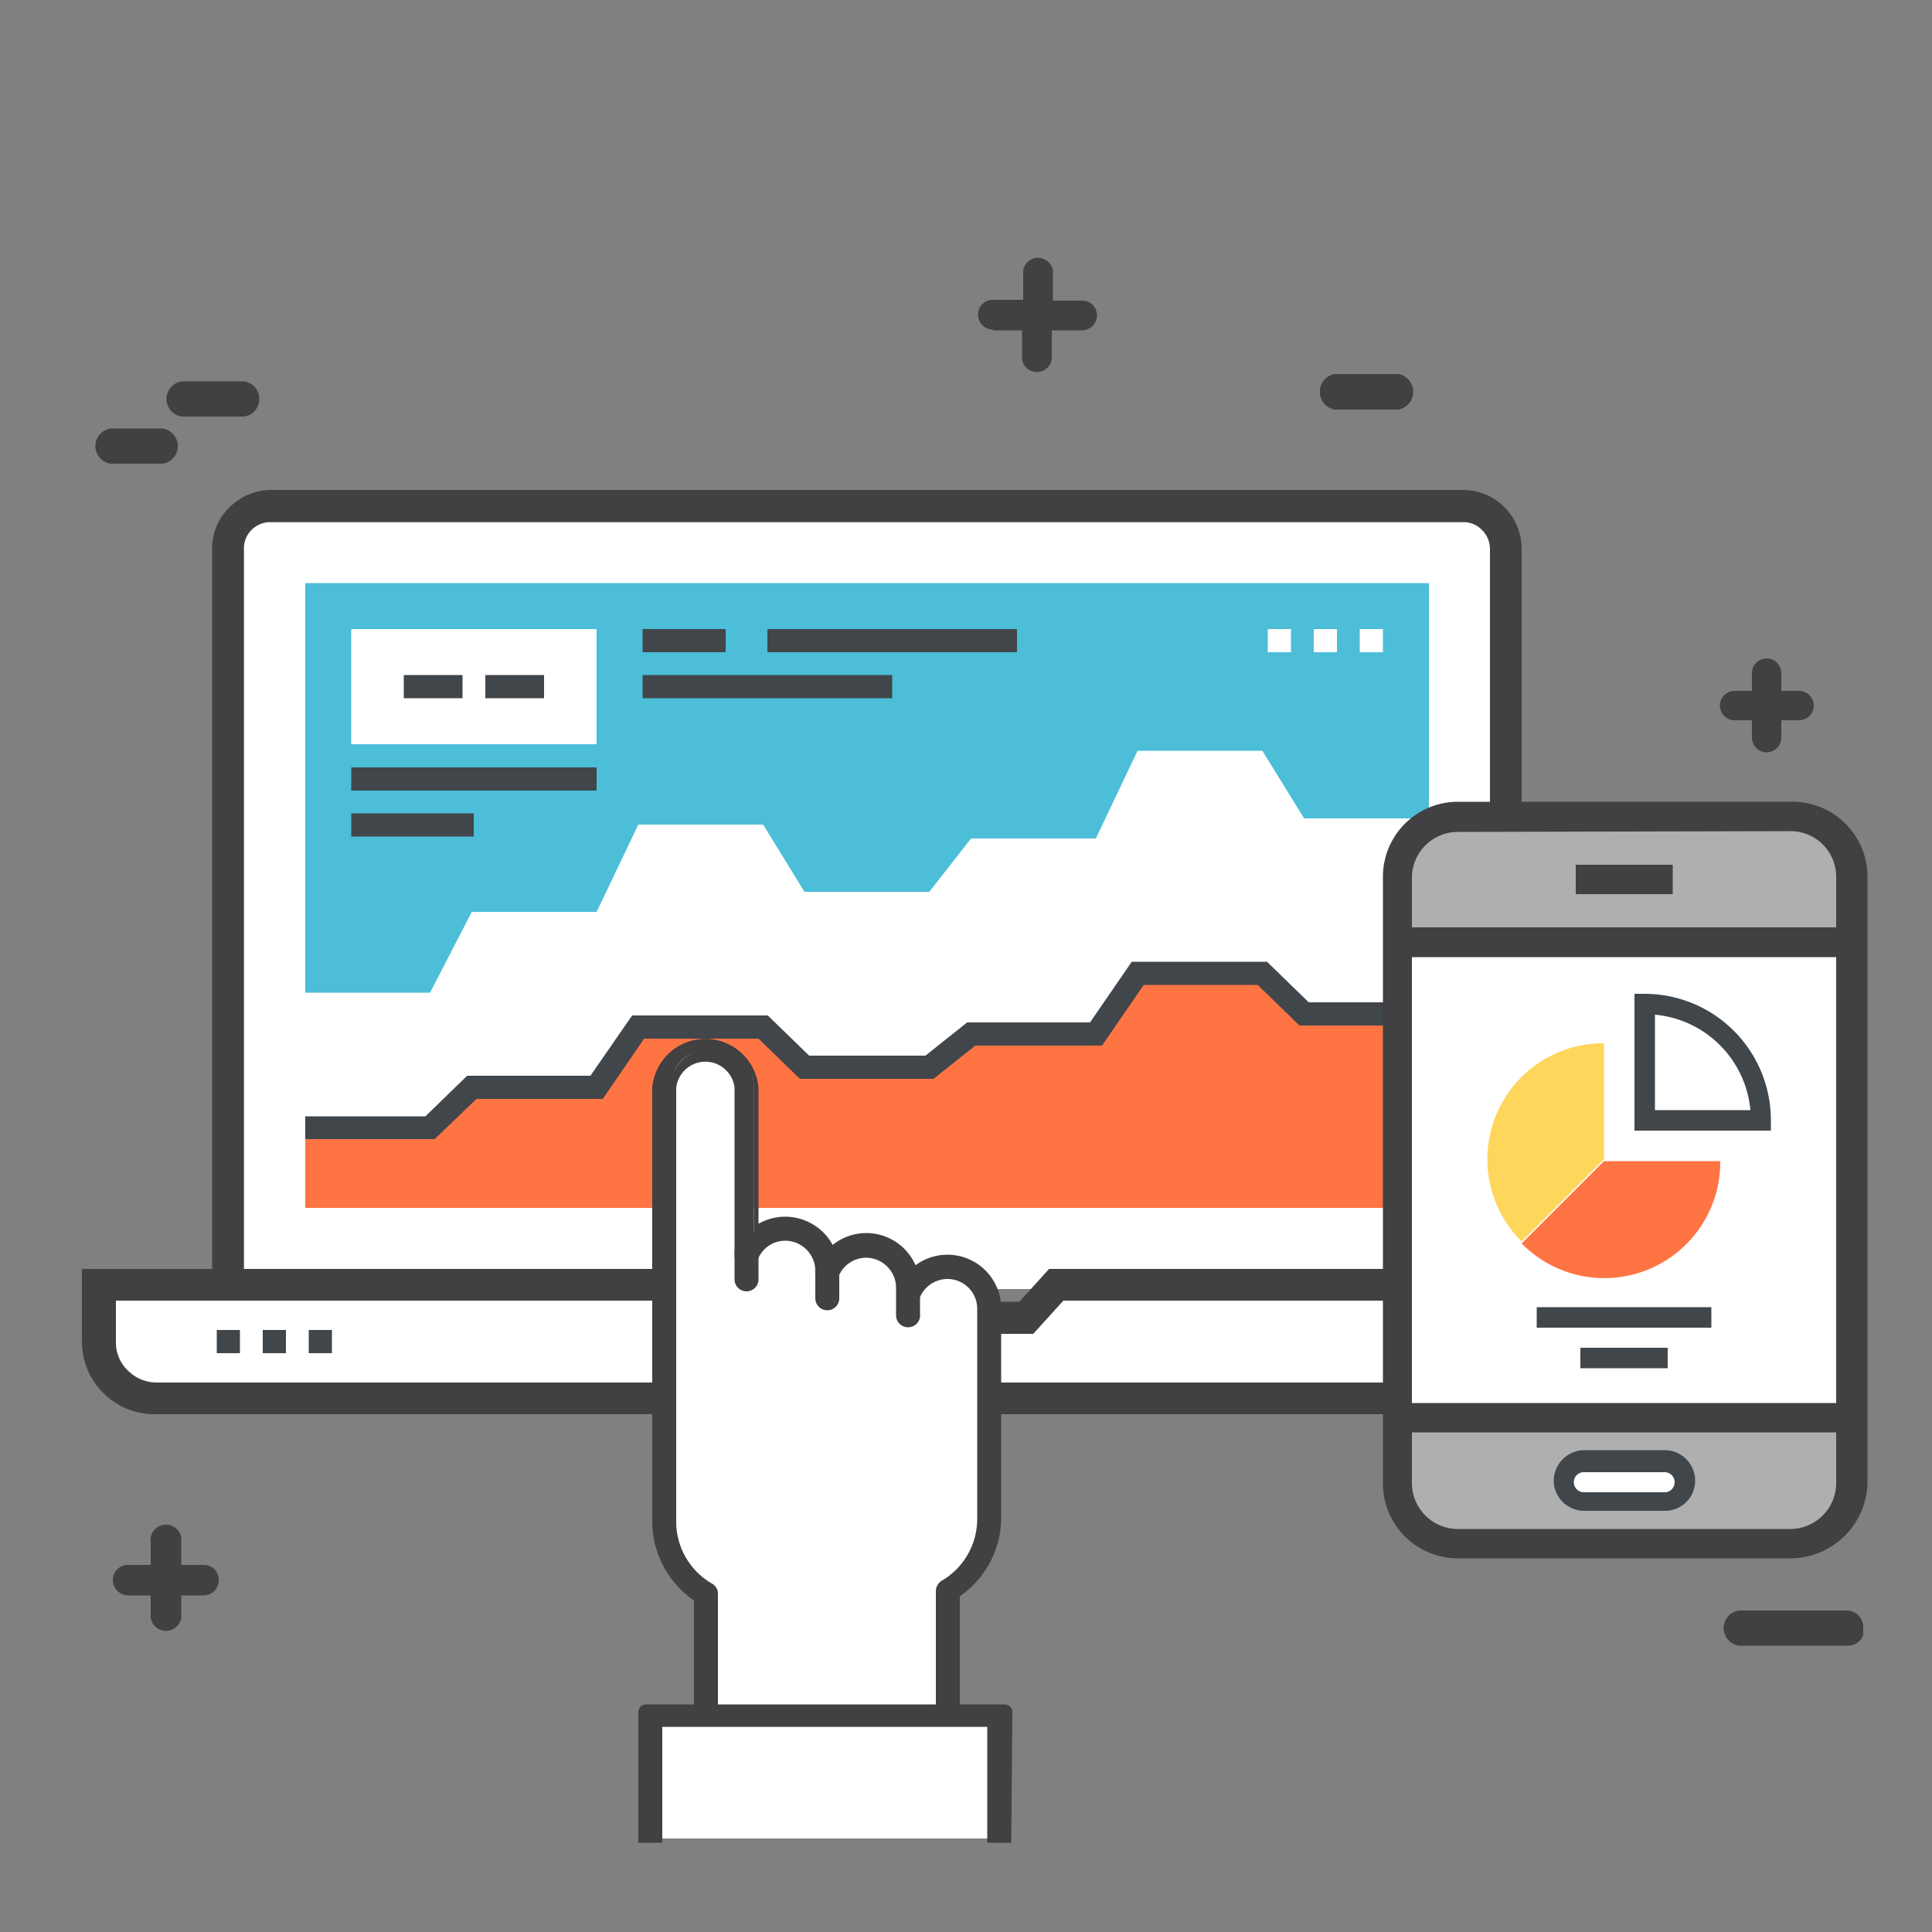 <svg id="Layer_1" data-name="Layer 1" xmlns="http://www.w3.org/2000/svg" xmlns:xlink="http://www.w3.org/1999/xlink" viewBox="0 0 50 50"><rect x="0" y="0" width="50" height="50" fill="#808080" stroke="none"/><defs><style>.cls-1,.cls-2{fill:none;}.cls-1{clip-rule:evenodd;}.cls-3{clip-path:url(#clip-path);}.cls-4{clip-path:url(#clip-path-2);}.cls-5{clip-path:url(#clip-path-3);}.cls-6{fill:#fff;}.cls-7{fill:#414042;}.cls-8{fill:#41464b;}.cls-9{fill:#4cbed8;}.cls-10{fill:#ff7443;}.cls-11{fill:#afafaf;}.cls-12{fill:#fed65c;}.cls-13{clip-path:url(#clip-path-4);}.cls-14{clip-path:url(#clip-path-5);}.cls-15{clip-path:url(#clip-path-6);}.cls-16{clip-path:url(#clip-path-7);}.cls-17{clip-path:url(#clip-path-8);}.cls-18{clip-path:url(#clip-path-10);}.cls-19{clip-path:url(#clip-path-11);}.cls-20{clip-path:url(#clip-path-12);}.cls-21{clip-path:url(#clip-path-13);}.cls-22{clip-path:url(#clip-path-14);}.cls-23{clip-path:url(#clip-path-15);}.cls-24{clip-path:url(#clip-path-16);}</style><clipPath id="clip-path"><path class="cls-1" d="M-55,18.21v.31a4.23,4.23,0,0,0,1.21-.31Z"/></clipPath><clipPath id="clip-path-2"><path class="cls-1" d="M-55.65,17.23h3l.31-.25V15.67a1.35,1.35,0,0,0-1.35-1.35h-2a2,2,0,0,0,.87-.21,1.89,1.89,0,0,0,1-1.65,1.87,1.87,0,0,0-1.87-1.86,1.87,1.87,0,0,0-1.87,1.86,1.85,1.85,0,0,0,1,1.66,1.83,1.83,0,0,0,.84.2h-2A1.34,1.34,0,0,0-59,15.67V17a5.07,5.07,0,0,0,3,1.21v-.6a.38.38,0,0,1,.39-.38"/></clipPath><clipPath id="clip-path-3"><rect class="cls-2" x="-59" y="14.26" width="26.91" height="27.87"/></clipPath><clipPath id="clip-path-4"><path class="cls-1" d="M4.69,41.87v-.58h.58a.39.39,0,0,0,.39-.4.38.38,0,0,0-.39-.39H4.69v-.58a.4.4,0,1,0-.79,0v.58H3.32a.39.39,0,0,0-.4.39.4.4,0,0,0,.4.4H3.9v.58a.4.4,0,0,0,.79,0"/></clipPath><clipPath id="clip-path-5"><rect class="cls-2" x="2.92" y="9.06" width="44.78" height="35.34"/></clipPath><clipPath id="clip-path-6"><path class="cls-1" d="M2.86,12H4.21a.46.46,0,0,0,0-.91H2.86a.46.46,0,0,0,0,.91"/></clipPath><clipPath id="clip-path-7"><rect class="cls-2" x="2.16" y="-0.49" width="44.78" height="35.34"/></clipPath><clipPath id="clip-path-8"><path class="cls-1" d="M6.32,10.78a.46.46,0,0,0,0-.91H4.7a.46.46,0,0,0,0,.91Z"/></clipPath><clipPath id="clip-path-10"><path class="cls-1" d="M25.7,8.55h.75V9.3a.39.39,0,0,0,.77,0V8.55H28a.39.39,0,0,0,.39-.39A.38.38,0,0,0,28,7.78h-.75V7a.39.39,0,0,0-.77,0v.76H25.7a.38.38,0,0,0-.39.38.39.39,0,0,0,.39.39"/></clipPath><clipPath id="clip-path-11"><rect class="cls-2" x="2.16" y="6.64" width="44.78" height="35.34"/></clipPath><clipPath id="clip-path-12"><path class="cls-1" d="M44.89,18.64h.45v.45a.38.38,0,1,0,.76,0v-.45h.46a.38.38,0,1,0,0-.76H46.1v-.46a.38.38,0,0,0-.76,0v.46h-.45a.38.38,0,1,0,0,.76"/></clipPath><clipPath id="clip-path-13"><rect class="cls-2" x="2.16" y="3.64" width="44.78" height="35.34"/></clipPath><clipPath id="clip-path-14"><path class="cls-1" d="M48.22,42.13a.43.43,0,0,0-.41-.45H45a.46.46,0,0,0,0,.91h2.84a.43.43,0,0,0,.41-.46"/></clipPath><clipPath id="clip-path-15"><rect class="cls-2" x="3.44" y="10.91" width="44.78" height="35.34"/></clipPath><clipPath id="clip-path-16"><path class="cls-1" d="M34.53,10.6H36.2a.47.47,0,0,0,0-.92H34.53a.47.47,0,0,0,0,.92"/></clipPath></defs><title>1</title><path class="cls-6" d="M40.86,36H4a1.3,1.3,0,0,1-.91-.38,1.28,1.28,0,0,1-.38-.91V33.43H17.46l.78.86h8.4l.78-.86H42.15v1.29a1.28,1.28,0,0,1-.38.91A1.3,1.3,0,0,1,40.86,36Z"/><path class="cls-6" d="M39.38,33.36h-.82V14.2a.67.67,0,0,0-.21-.49.67.67,0,0,0-.48-.2H7a.7.7,0,0,0-.49.2.68.68,0,0,0-.2.49V33.36H5.49"/><path class="cls-7" d="M39.27,33.25h-.6v-19a.81.81,0,0,0-.23-.57.84.84,0,0,0-.57-.24H7a.82.82,0,0,0-.57.24.8.8,0,0,0-.24.57V33.25H5.61v-19a1.35,1.35,0,0,1,.41-1,1.41,1.41,0,0,1,1-.41H37.87a1.38,1.38,0,0,1,1,.41,1.43,1.43,0,0,1,.41,1Z"/><path class="cls-7" d="M39.38,33.36h-.82V14.2a.67.67,0,0,0-.21-.49.67.67,0,0,0-.48-.2H7a.7.7,0,0,0-.49.2.68.68,0,0,0-.2.49V33.36H5.49V14.2a1.47,1.47,0,0,1,.45-1.07A1.53,1.53,0,0,1,7,12.68H37.87a1.52,1.52,0,0,1,1.51,1.52Zm-.59-.22h.36V14.2a1.3,1.3,0,0,0-.37-.91,1.27,1.27,0,0,0-.91-.38H7a1.3,1.3,0,0,0-.91.38,1.28,1.28,0,0,0-.38.91V33.14h.37V14.2a.91.91,0,0,1,.27-.65A.93.93,0,0,1,7,13.28H37.87a.91.91,0,0,1,.65.27,1,1,0,0,1,.27.65Z"/><path class="cls-7" d="M40.86,36.49H4A1.73,1.73,0,0,1,2.77,36a1.71,1.71,0,0,1-.52-1.25V33H17.67l.78.86h8l.78-.86H42.63v1.77a1.78,1.78,0,0,1-1.77,1.77Zm-38-2.94v1.17a1.16,1.16,0,0,0,.34.83,1.17,1.17,0,0,0,.83.34H40.86a1.17,1.17,0,0,0,.83-.34,1.16,1.16,0,0,0,.34-.83V33.55H27.47l-.78.85h-8.5l-.78-.85Z"/><path class="cls-7" d="M40.86,36.6H4a1.88,1.88,0,0,1-1.88-1.88V32.84H17.73l.77.85h7.88l.77-.85H42.74v1.88a1.83,1.83,0,0,1-.55,1.33A1.86,1.86,0,0,1,40.86,36.6ZM2.36,33.07v1.65a1.64,1.64,0,0,0,.49,1.17A1.66,1.66,0,0,0,4,36.38H40.86A1.66,1.66,0,0,0,42,35.89a1.63,1.63,0,0,0,.48-1.17V33.07H27.26l-.78.85H18.4l-.78-.85ZM40.86,36H4a1.3,1.3,0,0,1-.91-.38,1.28,1.28,0,0,1-.38-.91V33.43H17.46l.78.86h8.4l.78-.86H42.15v1.29a1.28,1.28,0,0,1-.38.91A1.3,1.3,0,0,1,40.86,36ZM3,33.66v1.06a1,1,0,0,0,.31.75,1.06,1.06,0,0,0,.75.31H40.86a1.06,1.06,0,0,0,.75-.31,1,1,0,0,0,.31-.75V33.66H27.52l-.78.86h-8.6l-.78-.86Z"/><rect class="cls-8" x="5.61" y="34.42" width="0.6" height="0.6"/><rect class="cls-8" x="6.8" y="34.42" width="0.6" height="0.6"/><rect class="cls-8" x="7.99" y="34.42" width="0.6" height="0.6"/><rect class="cls-8" x="36.29" y="34.42" width="2.98" height="0.6"/><polygon class="cls-9" points="7.9 15.09 7.9 25.69 11.13 25.69 12.21 23.6 15.44 23.6 16.52 21.34 19.75 21.34 20.82 23.08 24.05 23.08 25.13 21.7 28.36 21.7 29.44 19.43 32.67 19.43 33.75 21.18 36.98 21.18 36.98 15.09 7.9 15.09"/><polygon class="cls-10" points="7.9 29.18 7.9 31.26 36.98 31.26 36.98 26.24 33.75 26.24 32.67 25.19 29.44 25.19 28.36 26.76 25.13 26.76 24.05 27.62 20.82 27.62 19.75 26.58 16.52 26.58 15.44 28.14 12.21 28.14 11.13 29.18 7.9 29.18"/><polygon class="cls-8" points="11.25 29.48 7.9 29.48 7.9 28.89 11.01 28.89 12.09 27.84 15.28 27.84 16.36 26.28 19.87 26.28 20.94 27.32 23.95 27.32 25.03 26.46 28.21 26.46 29.29 24.89 32.79 24.89 33.87 25.94 36.98 25.94 36.98 26.54 33.63 26.54 32.55 25.49 29.6 25.49 28.52 27.06 25.24 27.06 24.16 27.92 20.7 27.92 19.63 26.88 16.67 26.88 15.6 28.44 12.33 28.44 11.25 29.48"/><rect class="cls-8" x="9.09" y="19.86" width="6.35" height="0.6"/><rect class="cls-8" x="9.09" y="21.05" width="3.17" height="0.6"/><rect class="cls-8" x="19.86" y="16.28" width="6.46" height="0.6"/><rect class="cls-8" x="16.63" y="17.47" width="6.46" height="0.6"/><rect class="cls-8" x="16.63" y="16.28" width="2.15" height="0.6"/><rect class="cls-6" x="9.09" y="16.28" width="6.35" height="2.98"/><rect class="cls-8" x="12.56" y="17.47" width="1.52" height="0.6"/><rect class="cls-8" x="10.45" y="17.47" width="1.52" height="0.6"/><rect class="cls-6" x="32.81" y="16.28" width="0.6" height="0.6"/><rect class="cls-6" x="34" y="16.28" width="0.6" height="0.6"/><rect class="cls-6" x="35.19" y="16.28" width="0.6" height="0.6"/><path class="cls-6" d="M25.51,36.33V33.88a1.08,1.08,0,0,0-1.08-1.09,1.06,1.06,0,0,0-1,.62v-.09a1.09,1.09,0,0,0-1.09-1.08,1.08,1.08,0,0,0-1,.59,1.08,1.08,0,0,0-2.09-.34V28.15a1.07,1.07,0,0,0-2.13,0V39.38a2.16,2.16,0,0,0,1.08,1.87v3l6.17.14V41.18a2.16,2.16,0,0,0,1.08-1.87Z"/><path class="cls-7" d="M23.5,34.24a.2.2,0,0,1-.2-.2v-.72a.87.87,0,0,0-.88-.88.89.89,0,0,0-.83.56.19.19,0,0,1-.36-.14A1.26,1.26,0,0,1,22.42,32a1.29,1.29,0,0,1,1.28,1.28V34A.2.2,0,0,1,23.5,34.24Z"/><path class="cls-7" d="M23.5,34.35a.31.31,0,0,1-.31-.31v-.72a.78.78,0,0,0-.77-.77.77.77,0,0,0-.72.49.31.31,0,0,1-.4.18.31.31,0,0,1-.18-.41,1.39,1.39,0,0,1,2.69.51V34A.31.31,0,0,1,23.5,34.35Zm-1.08-2a1,1,0,0,1,1,1V34a.08.08,0,0,0,.16,0v-.72a1.17,1.17,0,0,0-2.25-.42s0,0,0,.06l.05,0a.1.1,0,0,0,.11,0A1,1,0,0,1,22.42,32.32Z"/><path class="cls-7" d="M18.27,44.48a.2.2,0,0,1-.2-.2V41.36a2.36,2.36,0,0,1-1.08-2V28.15a1.26,1.26,0,0,1,2.52,0v3.74a1.32,1.32,0,0,1,.82-.29,1.29,1.29,0,0,1,1.28,1.28v.72a.2.2,0,1,1-.4,0v-.72a.87.87,0,0,0-.88-.88.89.89,0,0,0-.83.56.19.19,0,0,1-.22.12.2.2,0,0,1-.16-.19V28.15a.87.87,0,1,0-1.73,0V39.38a2,2,0,0,0,1,1.7.19.19,0,0,1,.09.17v3A.19.19,0,0,1,18.27,44.48Z"/><path class="cls-7" d="M18.27,44.59a.31.31,0,0,1-.31-.31V41.42a2.49,2.49,0,0,1-1.08-2V28.15a1.38,1.38,0,0,1,2.75,0v3.52a1.4,1.4,0,0,1,2.09,1.21v.72a.31.31,0,0,1-.62,0v-.72a.78.78,0,0,0-.77-.77.76.76,0,0,0-.72.49.31.31,0,0,1-.35.19.3.3,0,0,1-.25-.3V28.15a.76.76,0,0,0-1.51,0V39.38a1.85,1.85,0,0,0,.92,1.6.3.3,0,0,1,.16.27v3A.31.31,0,0,1,18.27,44.59Zm0-17.59a1.15,1.15,0,0,0-1.14,1.15V39.38a2.26,2.26,0,0,0,1,1.88l.05,0v3a.08.08,0,0,0,.09.08.08.08,0,0,0,.08-.08v-3a.08.08,0,0,0,0-.07,2.09,2.09,0,0,1-1-1.8V28.15a1,1,0,0,1,2,0v4.34a.08.08,0,0,0,.06.08.08.08,0,0,0,.09,0,1,1,0,0,1,1.94.36v.72a.08.08,0,1,0,.16,0v-.72a1.17,1.17,0,0,0-1.9-.9l-.19.15v-4A1.15,1.15,0,0,0,18.25,27Z"/><path class="cls-7" d="M24.53,44.62a.2.2,0,0,1-.2-.2V41.18a.19.19,0,0,1,.1-.17,2,2,0,0,0,1-1.7V33.88a.89.89,0,0,0-.89-.89.87.87,0,0,0-.82.56.2.2,0,0,1-.26.11.19.19,0,0,1-.11-.25,1.28,1.28,0,0,1,2.47.47v5.43a2.36,2.36,0,0,1-1.08,2v3.13A.19.19,0,0,1,24.53,44.62Z"/><path class="cls-7" d="M24.53,44.73a.31.31,0,0,1-.31-.31V41.18a.32.32,0,0,1,.15-.27,1.85,1.85,0,0,0,.92-1.6V33.88a.77.77,0,0,0-.77-.78.78.78,0,0,0-.72.49.31.31,0,0,1-.58-.22,1.39,1.39,0,0,1,2.69.51v5.43a2.47,2.47,0,0,1-1.07,2v3.07A.31.31,0,0,1,24.53,44.73Zm0-11.85a1,1,0,0,1,1,1v5.43a2.1,2.1,0,0,1-1,1.8.07.07,0,0,0,0,.07v3.24a.07.07,0,0,0,.08.08.08.08,0,0,0,.08-.08V41.23l.05,0a2.27,2.27,0,0,0,1-1.88V33.88a1.17,1.17,0,0,0-1.17-1.17,1.15,1.15,0,0,0-1.08.74.08.08,0,0,0,0,.11.09.09,0,0,0,.11-.05A1,1,0,0,1,24.52,32.88Z"/><rect class="cls-6" x="16.83" y="44.42" width="9.03" height="3.16"/><path class="cls-7" d="M26.06,47.58h-.4V44.71a.08.08,0,0,0-.08-.09H17.11a.09.09,0,0,0-.09.09v2.87h-.39V44.31a.09.09,0,0,1,.09-.09H26a.09.09,0,0,1,.09.09Z"/><path class="cls-7" d="M26.17,47.69h-.62v-3H17.14v3h-.62V44.31a.2.2,0,0,1,.2-.2H26a.2.2,0,0,1,.2.2Zm-.39-.22h.16V44.34h-9.2v3.13h.17V44.71a.2.2,0,0,1,.2-.21h8.47a.2.2,0,0,1,.2.21Z"/><path class="cls-7" d="M19.32,33.31a.2.2,0,0,1-.2-.2v-.7a.19.19,0,0,1,.2-.19.18.18,0,0,1,.19.19v.7A.19.19,0,0,1,19.32,33.31Z"/><path class="cls-7" d="M19.32,33.42a.31.31,0,0,1-.31-.31v-.7a.31.31,0,1,1,.62,0v.7A.31.31,0,0,1,19.32,33.42Zm0-1.09a.08.08,0,0,0-.08.08v.7a.08.08,0,0,0,.08.08.09.09,0,0,0,.08-.08v-.7A.09.09,0,0,0,19.32,32.33Z"/><rect class="cls-6" x="36.17" y="24.39" width="11.73" height="12.3"/><path class="cls-11" d="M46.34,21.13H37.73a1.56,1.56,0,0,0-1.56,1.56v1.7H47.9v-1.7A1.56,1.56,0,0,0,46.34,21.13Z"/><rect class="cls-7" x="40.89" y="22.5" width="2.28" height="0.53"/><path class="cls-7" d="M43.29,23.14H40.78v-.76h2.51ZM41,22.91h2.05v-.3H41Z"/><path class="cls-11" d="M37.73,40h8.61a1.56,1.56,0,0,0,1.56-1.57V36.69H36.17v1.69A1.56,1.56,0,0,0,37.73,40Z"/><path class="cls-6" d="M43.6,38.32a.56.56,0,0,1-.6.52H41.07a.53.53,0,1,1,0-1H43A.56.56,0,0,1,43.6,38.32Z"/><path class="cls-8" d="M43.08,39.1H41a.79.79,0,0,1-.79-.78.8.8,0,0,1,.79-.79h2.09a.79.79,0,0,1,.78.79A.78.78,0,0,1,43.08,39.1Zm-2.09-1a.26.26,0,1,0,0,.52h2.09a.26.26,0,0,0,0-.52Z"/><path class="cls-7" d="M46.34,40.21H37.73a1.83,1.83,0,0,1-1.83-1.83V22.69a1.83,1.83,0,0,1,1.83-1.82h8.61a1.83,1.83,0,0,1,1.82,1.82V38.38A1.83,1.83,0,0,1,46.34,40.21ZM37.73,21.39a1.3,1.3,0,0,0-1.3,1.3V38.38a1.31,1.31,0,0,0,1.3,1.31h8.61a1.31,1.31,0,0,0,1.3-1.31V22.69a1.31,1.31,0,0,0-1.3-1.3Z"/><path class="cls-7" d="M46.33,40.33h-8.6a1.94,1.94,0,0,1-1.94-1.95V22.69a1.94,1.94,0,0,1,1.94-1.94h8.6a1.94,1.94,0,0,1,2,1.94V38.38A2,2,0,0,1,46.33,40.33ZM37.73,21A1.72,1.72,0,0,0,36,22.69V38.38a1.72,1.72,0,0,0,1.71,1.72h8.6a1.72,1.72,0,0,0,1.72-1.72V22.69A1.72,1.72,0,0,0,46.33,21Zm8.6,18.82h-8.6a1.42,1.42,0,0,1-1.42-1.42V22.69a1.42,1.42,0,0,1,1.42-1.41h8.6a1.41,1.41,0,0,1,1.42,1.41V38.38A1.41,1.41,0,0,1,46.33,39.8Zm-8.6-18.29a1.19,1.19,0,0,0-1.19,1.18V38.38a1.19,1.19,0,0,0,1.19,1.19h8.6a1.19,1.19,0,0,0,1.19-1.19V22.69a1.18,1.18,0,0,0-1.19-1.18Z"/><rect class="cls-7" x="36.17" y="24.13" width="11.73" height="0.53"/><path class="cls-7" d="M48,24.77h-12V24H48Zm-11.73-.23H47.79v-.3H36.28Z"/><rect class="cls-7" x="36.17" y="36.43" width="11.73" height="0.53"/><path class="cls-7" d="M48,37.07h-12v-.76H48Zm-11.73-.23H47.79v-.3H36.28Z"/><path class="cls-10" d="M44.52,30.05a3,3,0,0,1-5.14,2.13l2.13-2.13Z"/><path class="cls-12" d="M41.51,27v3l-2.13,2.13A3,3,0,0,1,41.51,27Z"/><path class="cls-8" d="M45.83,29.26H42.3V25.72h.26A3.27,3.27,0,0,1,45.83,29Zm-3-.53h2.47a2.73,2.73,0,0,0-2.47-2.47Z"/><rect class="cls-8" x="39.77" y="33.83" width="4.52" height="0.53"/><rect class="cls-8" x="40.9" y="34.88" width="2.26" height="0.53"/><g class="cls-13"><g class="cls-14"><rect class="cls-7" x="1.4" y="38" width="5.79" height="5.79"/></g></g><g class="cls-15"><g class="cls-16"><rect class="cls-7" x="0.94" y="9.57" width="5.18" height="3.96"/></g></g><g class="cls-17"><g class="cls-16"><rect class="cls-7" x="2.77" y="8.35" width="5.48" height="3.96"/></g></g><g class="cls-18"><g class="cls-19"><rect class="cls-7" x="23.79" y="5.12" width="6.09" height="6.09"/></g></g><g class="cls-20"><g class="cls-21"><rect class="cls-7" x="42.98" y="15.52" width="5.48" height="5.48"/></g></g><g class="cls-22"><g class="cls-23"><rect class="cls-7" x="43.04" y="40.15" width="6.7" height="3.96"/></g></g><g class="cls-24"><g class="cls-19"><rect class="cls-7" x="32.62" y="8.16" width="5.48" height="3.96"/></g></g></svg>